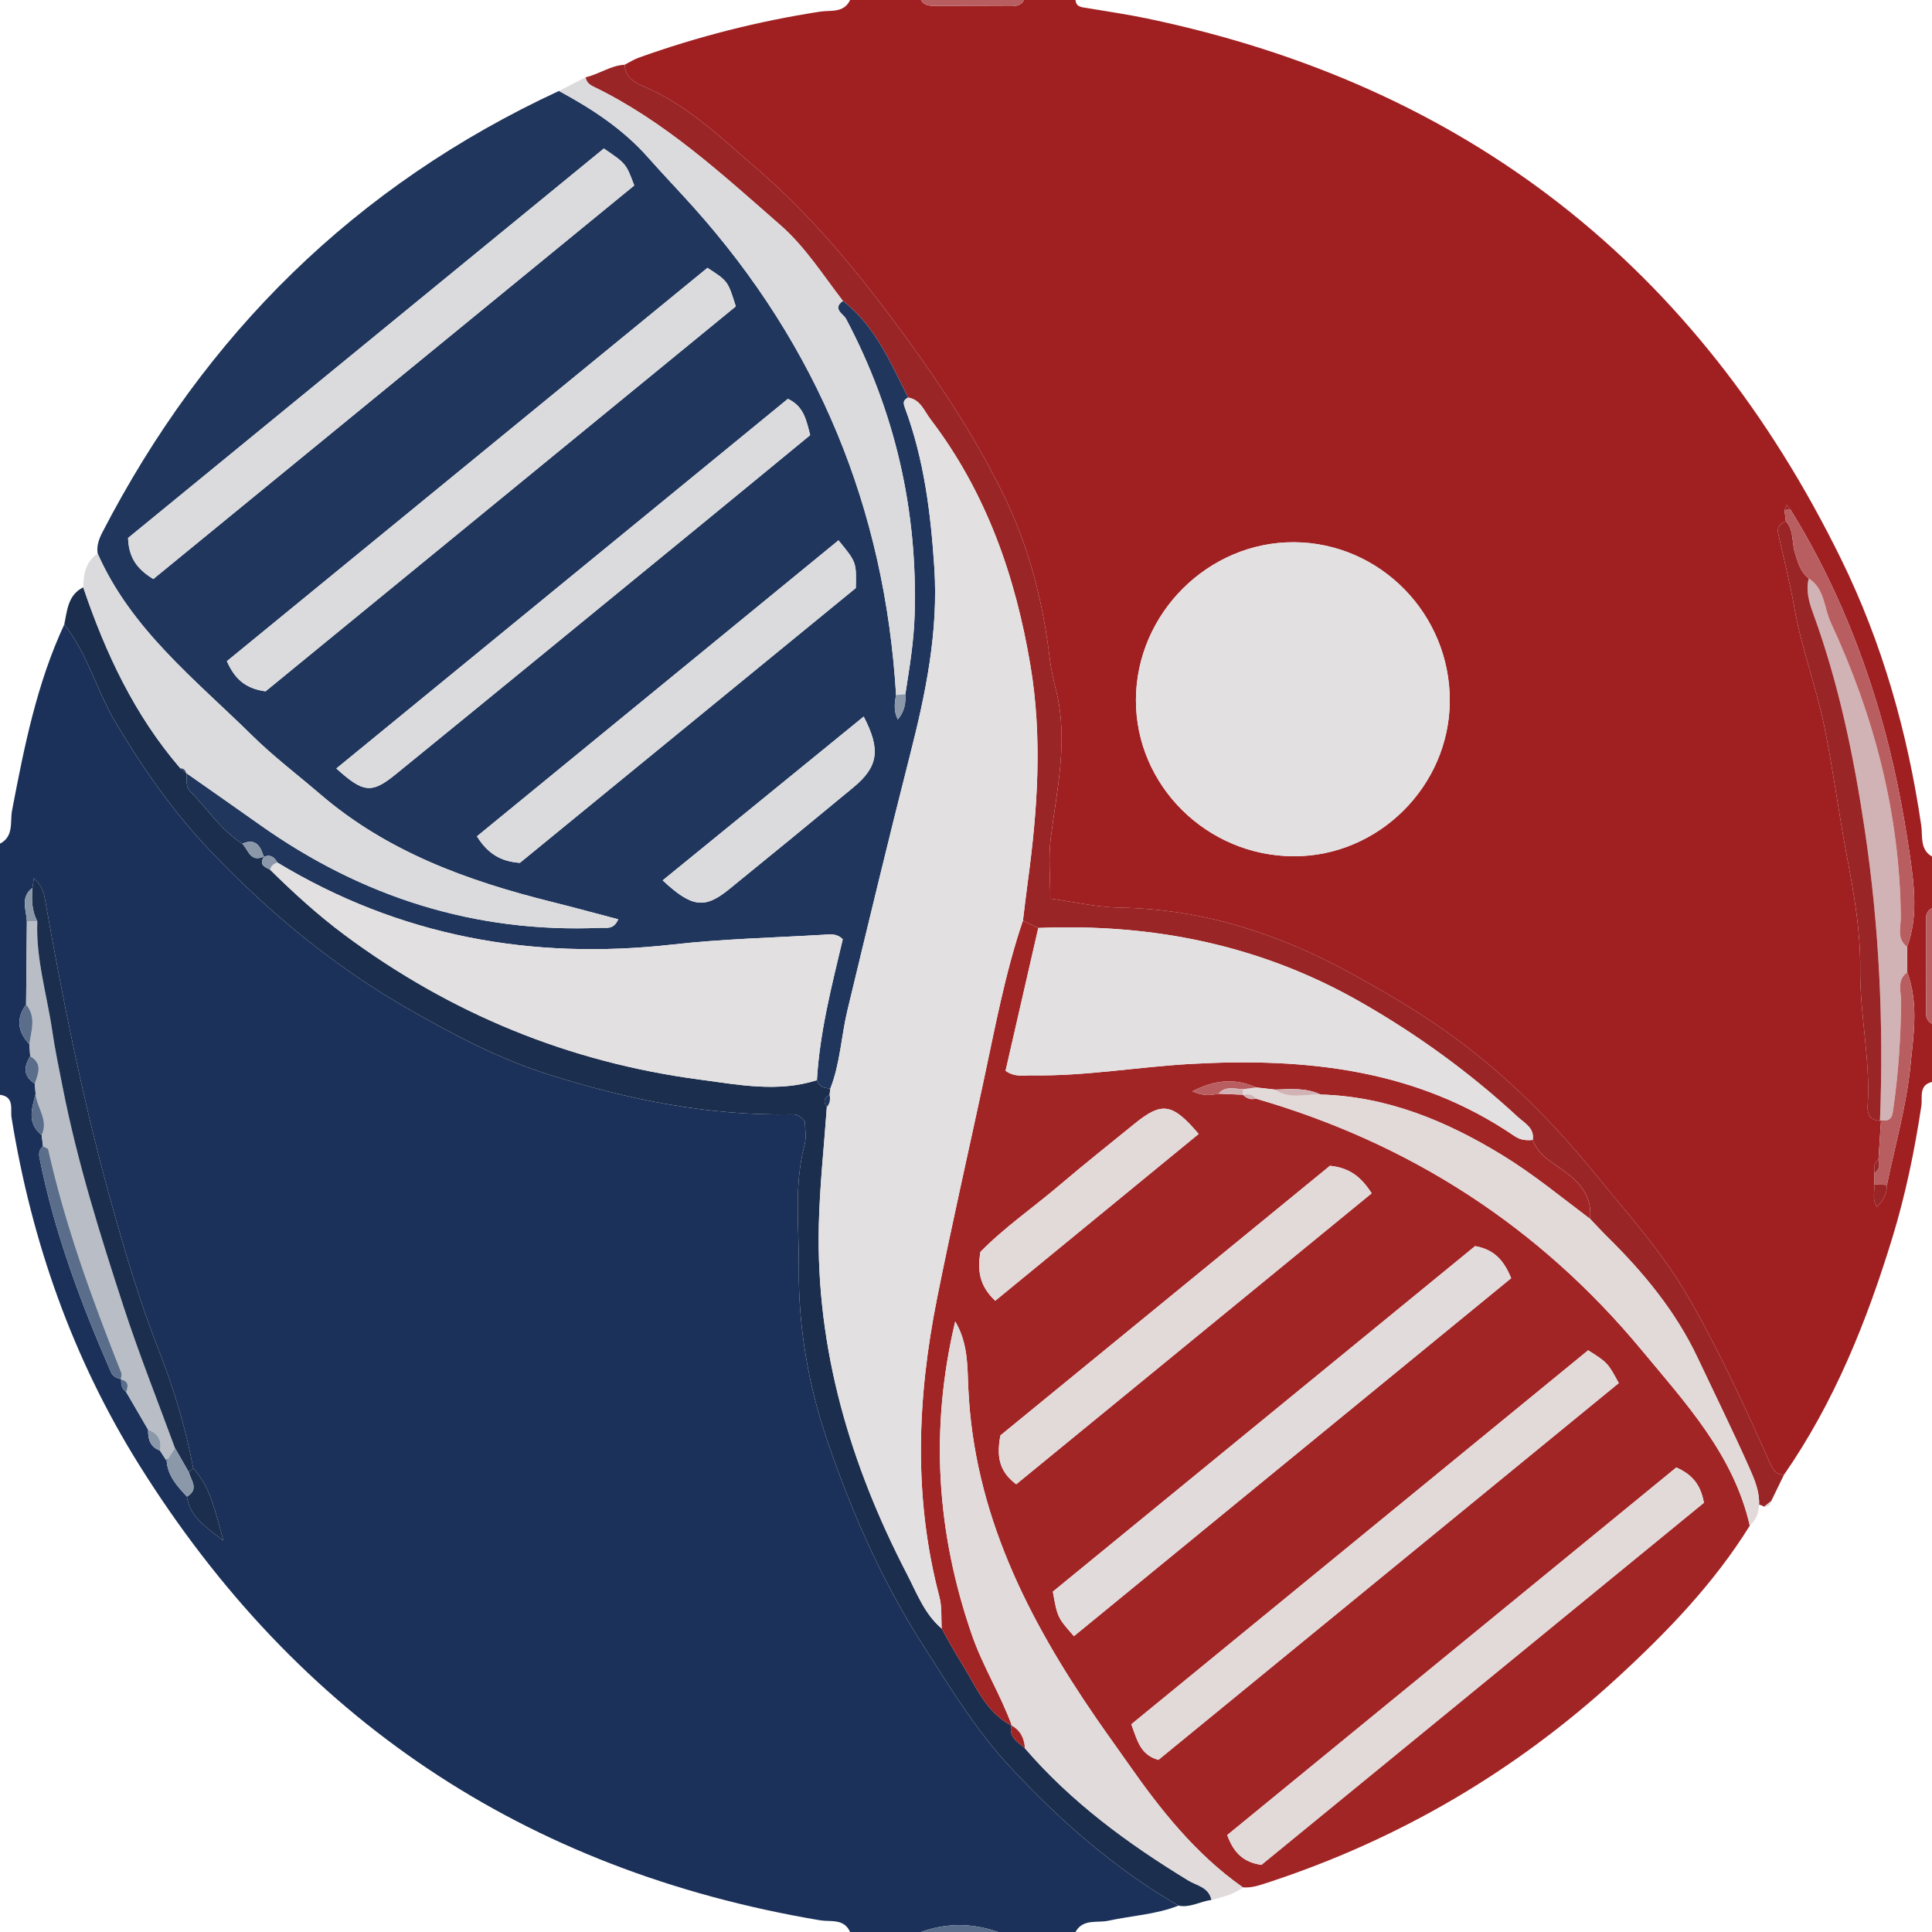<?xml version="1.0" encoding="iso-8859-1"?>
<!-- Generator: Adobe Illustrator 27.0.0, SVG Export Plug-In . SVG Version: 6.00 Build 0)  -->
<svg version="1.1" id="Layer_1" xmlns="http://www.w3.org/2000/svg" xmlns:xlink="http://www.w3.org/1999/xlink" x="0px" y="0px"
	 viewBox="0 0 300 300" style="enable-background:new 0 0 300 300;" xml:space="preserve">
<g>
	<path style="fill:#A02022;" d="M300,159c0,3,0,6,0,9c-2.111,0.511-1.457,2.425-1.648,3.691c-1.039,6.91-2.442,13.736-4.48,20.412
		c-3.983,13.042-9.027,25.616-16.859,36.906c-1.109-0.038-1.605-0.556-2.094-1.654c-3.951-8.877-8-17.722-12.878-26.134
		c-3.992-6.884-9.351-12.797-14.346-18.941c-6.703-8.246-14.204-15.735-22.887-21.93c-4.826-3.444-9.94-6.428-15.151-9.28
		c-11.193-6.126-22.953-9.927-35.824-10.131c-3.547-0.056-7.082-0.902-10.744-1.402c0-3.342-0.307-6.364,0.06-9.301
		c0.956-7.657,2.774-15.251,0.848-23.011c-0.396-1.594-0.783-3.205-0.976-4.832c-1.033-8.727-3.148-17.189-6.968-25.092
		c-4.254-8.799-9.592-16.984-15.351-24.88c-6.954-9.533-14.383-18.712-23.352-26.395c-5.106-4.374-9.995-9.162-16.267-12.106
		c-1.584-0.743-3.95-1.31-4.086-3.866c0.723-0.369,1.416-0.823,2.175-1.094c9.166-3.285,18.555-5.673,28.187-7.156
		C128.953,1.555,131.039,2.075,132,0c3.667,0,7.333,0,11,0c0.476,0.829,1.26,0.915,2.109,0.916
		c3.941,0.004,7.883,0.024,11.824,0.044C157.779,0.965,158.568,0.874,159,0c2.667,0,5.333,0,8,0c0.107,1.127,0.99,1.112,1.799,1.249
		c3.118,0.527,6.253,0.98,9.347,1.627c49.598,10.374,85.437,38.508,107.716,83.891c6.417,13.072,10.361,26.991,12.471,41.427
		c0.237,1.621-0.261,3.695,1.667,4.806c0,2.667,0,5.333,0,8c-0.624,0.348-0.931,0.88-0.931,1.593
		c0.003,4.936,0.005,9.871,0.007,14.807C299.076,158.113,299.381,158.646,300,159z M291.69,180.058
		c-0.76,0.528-0.685,1.306-0.622,2.08c-0.007,0.586-0.014,1.171-0.02,1.757c0.08,1.148-0.386,2.373,0.404,3.502
		c1.009-0.993,1.555-2.069,1.546-3.393c1.265-6.126,3.011-12.204,3.641-18.395c0.488-4.801,1.317-9.818-0.478-14.632
		c-0.008-1.32-0.016-2.64-0.024-3.96c1.725-4.646,1.104-9.514,0.438-14.107c-1.081-7.461-2.552-14.908-4.679-22.182
		c-3.26-11.151-7.758-21.759-13.896-31.646c-0.187-0.228-0.373-0.455-0.56-0.683c-0.114,0.278-0.227,0.556-0.341,0.834
		c0.068,0.565,0.136,1.129,0.204,1.694c-0.885,0.326-1.389,0.95-1.187,1.896c0.823,3.845,1.84,7.655,2.51,11.525
		c1.067,6.169,3.309,12.019,4.585,18.154c1.438,6.915,2.312,13.908,3.637,20.83c1.079,5.633,2.062,11.405,2.003,17.104
		c-0.075,7.149,1.62,14.149,1.158,21.28c-0.089,1.377,0.428,2.244,1.912,2.319l0.165-0.1
		C291.953,175.976,291.822,178.017,291.69,180.058z M225.12,108.856c0.059-13.508-10.823-24.594-24.202-24.657
		c-13.3-0.062-24.46,11.049-24.53,24.425c-0.07,13.324,11.01,24.313,24.537,24.337C214.078,132.983,225.062,122.04,225.12,108.856z"
		/>
	<path style="fill:#1B315A;" d="M143,300c-3.667,0-7.333,0-11,0c-0.943-2.147-3.05-1.547-4.665-1.818
		c-45.832-7.716-81.084-31.312-105.695-70.661C11.281,210.958,4.905,192.82,1.79,173.526C1.589,172.281,2.292,170.294,0,170
		c0-13,0-26,0-39c2.195-1.133,1.535-3.391,1.872-5.153c1.886-9.861,3.831-19.692,8.106-28.878c3.648,4.567,5.037,10.31,7.999,15.273
		c4.262,7.141,8.967,13.888,14.69,19.894c9.062,9.511,19.099,17.848,30.522,24.406c7.008,4.023,14.189,7.838,21.885,10.276
		c12.295,3.896,24.888,6.471,37.904,6.215c0.687-0.014,1.302,0.198,2.004,1.138c0,0.953,0.28,2.346-0.047,3.578
		c-1.697,6.392-0.836,12.891-0.891,19.335c-0.078,9.131,1.507,18.102,4.439,26.701c3.798,11.138,8.566,21.928,14.945,31.849
		c4.102,6.379,8.041,12.925,13.242,18.545c7.797,8.426,16.341,15.943,26.319,21.725c-3.501,1.388-7.259,1.549-10.882,2.344
		c-1.728,0.379-3.946-0.357-5.108,1.752c-4,0-8,0-12,0C151,298.602,147,298.549,143,300z M25.874,226.633
		c0.073,2.456,1.617,4.106,3.154,5.761c0.463,3.137,2.828,4.636,5.662,6.839c-1.272-4.477-1.963-8.27-4.685-11.238
		c-1.188-6.316-3.058-12.492-5.385-18.415c-2.951-7.511-5.231-15.244-7.377-22.937c-4.311-15.46-7.472-31.232-10.27-47.054
		c-0.208-1.176-0.579-2.21-1.722-3.221c-0.118,0.836-0.164,1.163-0.209,1.489c-1.94,1.464-0.95,3.415-0.868,5.215
		c-0.04,4.302-0.081,8.604-0.121,12.906c-1.612,2.209-1.288,4.257,0.514,6.183c0.041,0.617,0.081,1.235,0.122,1.852
		c-1.015,1.631-1.093,3.105,0.718,4.259c0.041,0.532,0.083,1.063,0.124,1.595c-0.6,2.264-1.373,4.553,0.943,6.386
		c0.069,0.587,0.139,1.174,0.208,1.761c-0.606,0.461-0.68,1.111-0.548,1.777c2.3,11.554,6.407,22.507,11.091,33.266
		c0.285,0.654,0.873,0.959,1.557,1.085l0.042,0.069c-0.052,0.768,0.102,1.455,0.768,1.939c1.136,1.948,2.272,3.897,3.408,5.845
		c-0.039,1.452,0.301,2.689,1.84,3.246c0.333,0.516,0.666,1.031,0.999,1.547L25.874,226.633z"/>
	<path style="fill:#B95E60;" d="M300,159c-0.619-0.354-0.924-0.887-0.924-1.6c-0.001-4.936-0.004-9.871-0.007-14.807
		c0-0.713,0.308-1.245,0.931-1.593C300,147,300,153,300,159z"/>
	<path style="fill:#B95E60;" d="M159,0c-0.432,0.874-1.221,0.965-2.067,0.961c-3.941-0.021-7.883-0.04-11.824-0.044
		C144.26,0.915,143.476,0.829,143,0C148.333,0,153.667,0,159,0z"/>
	<path style="fill:#5A6D8A;" d="M143,300c4-1.451,8-1.398,12,0C151,300,147,300,143,300z"/>
	<path style="fill:#E3E0E1;" d="M225.12,108.856c-0.058,13.184-11.042,24.127-24.195,24.104
		c-13.528-0.023-24.608-11.013-24.537-24.337c0.071-13.376,11.23-24.487,24.53-24.425C214.297,84.261,225.179,95.348,225.12,108.856
		z"/>
	<path style="fill:#9A2526;" d="M90.937,11.998c2.079-0.464,3.868-1.832,6.059-1.947c0.135,2.556,2.502,3.123,4.086,3.866
		c6.272,2.944,11.161,7.732,16.267,12.106c8.969,7.683,16.398,16.862,23.352,26.395c5.76,7.896,11.097,16.081,15.351,24.88
		c3.821,7.903,5.935,16.365,6.968,25.092c0.193,1.627,0.58,3.238,0.976,4.832c1.926,7.76,0.108,15.354-0.848,23.011
		c-0.367,2.937-0.06,5.959-0.06,9.301c3.663,0.5,7.197,1.346,10.744,1.402c12.871,0.205,24.631,4.006,35.824,10.131
		c5.212,2.852,10.325,5.837,15.151,9.28c8.683,6.196,16.184,13.685,22.887,21.93c4.994,6.144,10.353,12.057,14.346,18.941
		c4.878,8.412,8.927,17.257,12.878,26.134c0.489,1.098,0.985,1.617,2.094,1.654c-0.662,1.363-1.324,2.725-1.986,4.088
		c-0.366,0.29-0.732,0.579-1.098,0.869c-0.242-0.154-0.503-0.261-0.783-0.321c0.087-2.067-0.726-3.957-1.518-5.738
		c-2.564-5.762-5.356-11.423-8.051-17.127c-3.386-7.165-8.346-13.152-13.938-18.672c-0.937-0.925-1.826-1.897-2.738-2.847
		c0.433-4.241-2.501-6.426-5.427-8.41c-1.542-1.046-2.835-2.09-3.476-3.845c0.287-1.867-1.249-2.58-2.306-3.557
		c-7.488-6.921-15.664-12.859-24.546-17.917c-15.529-8.843-32.242-12.153-49.918-11.435c-0.796-0.383-1.591-0.766-2.387-1.149
		c0.245-1.969,0.47-3.94,0.738-5.906c1.526-11.208,2.316-22.395,0.43-33.676c-2.333-13.954-6.887-26.941-15.544-38.294
		c-0.978-1.283-1.532-3.018-3.448-3.337c-2.743-5.429-5.1-11.118-10.127-15.004c-3.122-4.035-5.838-8.386-9.742-11.798
		c-9.092-7.948-17.979-16.155-29.009-21.484C91.547,13.163,91.017,12.745,90.937,11.998z"/>
	<path style="fill:#D2B3B5;" d="M296.137,147.017c0.008,1.32,0.016,2.64,0.024,3.96c-1.699,1.234-0.93,3.067-0.951,4.596
		c-0.073,5.463-0.404,10.895-1.18,16.304c-0.173,1.209-0.192,2.411-1.945,2.058l-0.165,0.1c0.594-15.106-0.114-30.125-2.35-45.103
		c-1.711-11.465-4.031-22.734-8.01-33.642c-0.63-1.728-1.189-3.553-0.701-5.466c2.498,1.594,2.353,4.554,3.423,6.856
		c6.737,14.492,10.713,29.671,10.874,45.752C295.173,143.978,294.467,145.783,296.137,147.017z"/>
	<path style="fill:#9A2526;" d="M280.86,89.824c-0.488,1.913,0.07,3.738,0.701,5.466c3.979,10.907,6.299,22.177,8.01,33.642
		c2.236,14.978,2.943,29.997,2.35,45.103c-1.484-0.075-2.001-0.942-1.912-2.319c0.462-7.13-1.233-14.131-1.158-21.28
		c0.06-5.699-0.924-11.471-2.003-17.104c-1.326-6.923-2.199-13.915-3.637-20.83c-1.276-6.135-3.517-11.985-4.585-18.154
		c-0.67-3.87-1.686-7.68-2.51-11.525c-0.203-0.946,0.302-1.569,1.187-1.896c1.279,1.387,0.91,3.29,1.419,4.918
		C279.202,87.38,279.556,88.804,280.86,89.824z"/>
	<path style="fill:#B95E60;" d="M280.86,89.824c-1.304-1.02-1.658-2.444-2.138-3.979c-0.509-1.628-0.141-3.531-1.419-4.918
		c-0.068-0.565-0.136-1.129-0.204-1.694c0.292-0.1,0.593-0.15,0.901-0.151c6.138,9.887,10.636,20.495,13.896,31.646
		c2.127,7.274,3.597,14.721,4.679,22.182c0.666,4.594,1.287,9.461-0.438,14.107c-1.67-1.234-0.964-3.039-0.979-4.585
		c-0.161-16.081-4.137-31.26-10.874-45.752C283.213,94.378,283.358,91.418,280.86,89.824z"/>
	<path style="fill:#B95E60;" d="M292.085,173.934c1.753,0.353,1.771-0.849,1.945-2.058c0.776-5.409,1.107-10.84,1.18-16.304
		c0.02-1.529-0.749-3.362,0.951-4.596c1.795,4.814,0.966,9.832,0.478,14.632c-0.63,6.191-2.376,12.268-3.641,18.395
		c-0.65-0.036-1.3-0.072-1.95-0.109c0.007-0.586,0.014-1.171,0.02-1.757c0.782-0.522,0.83-1.263,0.622-2.08
		C291.822,178.017,291.953,175.976,292.085,173.934z"/>
	<path style="fill:#9A2526;" d="M291.047,183.895c0.65,0.036,1.3,0.072,1.951,0.109c0.009,1.324-0.538,2.4-1.547,3.393
		C290.661,186.269,291.127,185.044,291.047,183.895z"/>
	<path style="fill:#9A2526;" d="M291.69,180.058c0.208,0.818,0.159,1.559-0.622,2.08C291.005,181.364,290.93,180.586,291.69,180.058
		z"/>
	<path style="fill:#9A2526;" d="M278,79.082c-0.309,0.001-0.609,0.052-0.901,0.151c0.114-0.278,0.227-0.556,0.341-0.834
		C277.627,78.627,277.814,78.854,278,79.082z"/>
	<path style="fill:#1C2E4D;" d="M9.978,96.969c0.466-2.188,0.549-4.572,2.949-5.771c3.459,10.211,7.966,19.86,15.083,28.109
		c0.301,0.243,0.602,0.487,0.903,0.73c0,0,0.051,0.03,0.051,0.03c0.053,0.971-0.167,2.075,0.571,2.817
		c2.694,2.711,4.769,6.04,8.088,8.126c0.943,0.943,1.24,2.96,3.327,2.002l0.036,0.035c-0.822,1.22,0.135,1.584,0.966,2.009
		c3.664,3.607,7.459,7.075,11.588,10.14c16.429,12.201,34.816,19.756,55.08,22.435c6.001,0.793,12.15,2.042,18.231,0.096
		c0.313,1.055,1.154,1.253,2.094,1.288c-0.043,0.333-0.085,0.665-0.128,0.998c-0.895,0.452-0.996,1.084-0.423,1.868
		c-0.431,6.143-1.112,12.28-1.248,18.429c-0.428,19.268,4.899,37.144,13.684,54.097c1.538,2.968,2.72,6.216,5.402,8.477
		c0.99,1.814,2.018,3.68,3.081,5.369c2.194,3.488,3.766,7.669,7.818,9.722l-0.077-0.049c-0.46,1.863,1.021,2.581,2.089,3.543
		c7.212,8.372,15.984,14.805,25.355,20.517c1.33,0.811,3.242,1.052,3.615,3.043c-1.724,0.188-3.299,1.258-5.121,0.874
		c-9.978-5.782-18.521-13.299-26.319-21.725c-5.201-5.62-9.14-12.166-13.242-18.545c-6.38-9.921-11.148-20.71-14.945-31.849
		c-2.932-8.6-4.517-17.571-4.439-26.701c0.055-6.444-0.806-12.943,0.891-19.335c0.327-1.232,0.047-2.626,0.047-3.578
		c-0.702-0.94-1.316-1.152-2.004-1.138c-13.016,0.257-25.609-2.319-37.904-6.215c-7.696-2.439-14.877-6.254-21.885-10.276
		c-11.424-6.557-21.46-14.894-30.522-24.406c-5.723-6.006-10.428-12.753-14.69-19.894C15.015,107.279,13.626,101.536,9.978,96.969z"
		/>
	<path style="fill:#B9BEC6;" d="M5.531,169.868c-0.041-0.532-0.083-1.063-0.124-1.595c0.516-1.547,1.267-3.134-0.718-4.259
		c-0.041-0.617-0.081-1.235-0.122-1.852c0.272-2.098,1.122-4.244-0.514-6.183c0.04-4.302,0.081-8.604,0.121-12.906
		c0.539,0,1.078,0.001,1.616,0.001c-0.237,5.813,1.498,11.36,2.327,17.028c0.433,2.956,1.054,5.885,1.63,8.819
		c2.279,11.6,5.813,22.862,9.469,34.073c2.4,7.361,5.278,14.566,7.942,21.84c-0.369,0.585-0.738,1.17-1.107,1.756
		c0,0-0.212,0.199-0.212,0.199c-0.333-0.516-0.666-1.031-0.999-1.547c0.332-1.618-0.319-2.679-1.84-3.246
		c-1.136-1.948-2.272-3.897-3.408-5.845c0.309-0.87,0.444-1.671-0.768-1.939l-0.042-0.069c0.025-0.326,0.166-0.698,0.058-0.972
		c-4.487-11.33-8.681-22.754-11.352-34.68c-0.047-0.209-0.527-0.32-0.805-0.477c-0.069-0.587-0.139-1.174-0.208-1.761
		C7.591,173.914,5.722,172.015,5.531,169.868z"/>
	<path style="fill:#1C2E4D;" d="M27.16,224.835c-2.664-7.275-5.542-14.48-7.942-21.84c-3.656-11.211-7.19-22.473-9.469-34.073
		c-0.576-2.933-1.198-5.863-1.63-8.819c-0.83-5.668-2.564-11.214-2.327-17.028c-0.865-1.651-0.904-3.42-0.749-5.217
		c0.046-0.326,0.092-0.652,0.209-1.489c1.143,1.011,1.514,2.045,1.722,3.221c2.798,15.822,5.959,31.594,10.27,47.054
		c2.145,7.694,4.425,15.426,7.377,22.937c2.327,5.923,4.197,12.099,5.385,18.415c-0.235,0.192-0.47,0.383-0.704,0.575
		C28.587,227.326,27.873,226.08,27.16,224.835z"/>
	<path style="fill:#5A6D8A;" d="M6.683,178.015c0.278,0.157,0.759,0.268,0.805,0.477c2.672,11.926,6.866,23.35,11.352,34.68
		c0.108,0.273-0.033,0.646-0.058,0.972c-0.684-0.126-1.272-0.431-1.557-1.085c-4.683-10.76-8.79-21.713-11.091-33.266
		C6.002,179.126,6.076,178.477,6.683,178.015z"/>
	<path style="fill:#1C2E4D;" d="M30.005,227.996c2.722,2.967,3.413,6.761,4.685,11.238c-2.834-2.204-5.199-3.703-5.662-6.839
		c1.937-1.142,0.625-2.517,0.273-3.823C29.535,228.38,29.77,228.188,30.005,227.996z"/>
	<path style="fill:#8A98AA;" d="M29.3,228.571c0.351,1.306,1.664,2.681-0.273,3.823c-1.537-1.655-3.08-3.305-3.154-5.761
		l0.179-0.043c0.369-0.585,0.738-1.17,1.107-1.756C27.873,226.08,28.587,227.326,29.3,228.571z"/>
	<path style="fill:#5A6D8A;" d="M4.053,155.979c1.636,1.939,0.786,4.085,0.514,6.183C2.765,160.237,2.441,158.188,4.053,155.979z"/>
	<path style="fill:#5A6D8A;" d="M5.531,169.868c0.191,2.147,2.06,4.046,0.943,6.386C4.158,174.421,4.931,172.132,5.531,169.868z"/>
	<path style="fill:#5A6D8A;" d="M4.689,164.014c1.986,1.125,1.234,2.712,0.718,4.259C3.596,167.119,3.674,165.645,4.689,164.014z"/>
	<path style="fill:#8A98AA;" d="M5.042,137.858c-0.156,1.797-0.116,3.566,0.749,5.217c-0.539,0-1.078-0.001-1.616-0.001
		C4.092,141.273,3.102,139.322,5.042,137.858z"/>
	<path style="fill:#8A98AA;" d="M23.001,221.997c1.521,0.567,2.172,1.628,1.84,3.246C23.301,224.686,22.962,223.448,23.001,221.997z
		"/>
	<path style="fill:#5A6D8A;" d="M18.824,214.212c1.212,0.268,1.077,1.069,0.768,1.939C18.926,215.667,18.773,214.98,18.824,214.212z
		"/>
	<polygon style="fill:#1C2E4D;" points="26.053,226.591 25.874,226.633 25.84,226.79 	"/>
	<path style="fill:#A22526;" d="M157.128,267.976c-4.052-2.053-5.623-6.235-7.818-9.722c-1.063-1.689-2.091-3.554-3.081-5.369
		c-0.106-1.643,0.053-3.357-0.359-4.92c-4.067-15.44-3.466-30.841-0.362-46.377c2.243-11.227,4.784-22.381,7.189-33.569
		c1.81-8.421,3.362-16.893,6.141-25.072c0.796,0.383,1.591,0.766,2.387,1.149c-1.699,7.417-3.399,14.835-5.081,22.177
		c1.434,1.03,2.796,0.687,4.094,0.709c8.33,0.141,16.544-1.337,24.835-1.788c17.766-0.965,34.882,0.828,50.088,11.204
		c0.905,0.618,1.822,0.718,2.833,0.606c0.641,1.755,1.934,2.799,3.476,3.845c2.926,1.985,5.861,4.169,5.427,8.41
		c-4.468-3.366-8.795-6.932-13.577-9.86c-8.684-5.316-17.877-9.144-28.244-9.439c-2.273-1.07-4.684-0.86-7.083-0.77
		c-0.98-0.111-1.96-0.221-2.94-0.332c-3.26-1.46-6.403-1.211-9.906,0.604c1.612,0.728,2.825,0.643,4.056,0.367
		c1.265,0.054,2.531,0.108,3.796,0.162l0.01,0.003c0.554,0.558,1.193,0.831,1.985,0.592c23.958,6.927,44.028,19.881,59.945,39.078
		c6.851,8.262,14.275,16.258,16.769,27.239c-5.58,8.994-12.859,16.53-20.588,23.63c-15.783,14.5-33.874,25.115-54.263,31.794
		c-1.283,0.42-2.511,0.857-3.874,0.737c-7.324-5.148-12.775-12.027-17.838-19.269c-1.619-2.317-3.284-4.602-4.888-6.929
		c-10.705-15.539-19.04-31.98-19.903-51.359c-0.152-3.411-0.041-6.966-2.03-10.31c-3.951,16.627-2.918,32.761,2.607,48.708
		C152.624,258.781,155.39,263.145,157.128,267.976z M166.757,254.063c22.831-18.692,45.412-37.18,67.895-55.588
		c-1.172-2.849-2.681-4.45-5.596-4.981c-21.806,17.843-43.782,35.825-65.57,53.654C164.208,251.155,164.208,251.155,166.757,254.063
		z M246.607,209.673c-23.753,19.445-47.376,38.784-70.934,58.069c0.949,2.615,1.428,4.748,4.204,5.531
		c23.826-19.501,47.702-39.044,71.482-58.507C249.643,211.604,249.643,211.604,246.607,209.673z M260.299,227.866
		c-23.237,19.02-46.568,38.118-69.737,57.082c1.076,2.92,2.629,4.217,5.305,4.631c22.852-18.7,45.855-37.524,68.714-56.229
		C264.084,230.572,262.814,228.995,260.299,227.866z M157.796,230.477c18.545-15.18,36.882-30.19,55.195-45.181
		c-1.687-2.621-3.467-3.958-6.475-4.272c-16.988,13.899-34.215,27.993-51.179,41.872
		C154.798,225.972,154.984,228.351,157.796,230.477z M154.541,201.979c10.634-8.719,21.106-17.307,31.583-25.898
		c-4.091-4.825-5.714-5.033-9.988-1.555c-3.858,3.14-7.76,6.228-11.545,9.453c-4.145,3.531-8.659,6.639-12.354,10.416
		C151.786,197.234,152.018,199.605,154.541,201.979z"/>
	<path style="fill:#E1DBDB;" d="M157.128,267.976c-1.739-4.831-4.505-9.195-6.194-14.069c-5.525-15.947-6.558-32.08-2.607-48.708
		c1.989,3.343,1.878,6.899,2.03,10.31c0.863,19.379,9.199,35.82,19.903,51.359c1.603,2.327,3.268,4.612,4.888,6.929
		c5.062,7.242,10.514,14.122,17.838,19.269c-1.421,1.163-3.185,1.473-4.876,1.965c-0.373-1.991-2.285-2.232-3.615-3.043
		c-9.37-5.712-18.143-12.145-25.355-20.517c-0.098-1.534-0.686-2.779-2.089-3.543L157.128,267.976z"/>
	<path style="fill:#E2D9D9;" d="M205.078,169.962c10.367,0.295,19.56,4.123,28.244,9.439c4.783,2.928,9.109,6.494,13.577,9.86
		c0.911,0.95,1.801,1.923,2.738,2.847c5.591,5.519,10.551,11.506,13.938,18.672c2.696,5.704,5.488,11.365,8.051,17.127
		c0.792,1.78,1.605,3.671,1.518,5.738c-0.014,1.291-0.495,2.376-1.434,3.26c-2.494-10.982-9.918-18.977-16.769-27.239
		c-15.918-19.197-35.987-32.152-59.945-39.078c-0.506-0.719-1.227-0.717-1.985-0.592l-0.01-0.003
		c-0.004-0.289,0.01-0.578,0.044-0.865c0.67-0.089,1.34-0.179,2.009-0.268c0.98,0.111,1.96,0.221,2.94,0.332
		C200.211,170.783,202.701,169.849,205.078,169.962z"/>
	<path style="fill:#E2D9D9;" d="M273.928,233.966c0.366-0.29,0.732-0.579,1.098-0.869
		C274.897,233.687,274.55,233.999,273.928,233.966z"/>
	<path style="fill:#20365D;" d="M128.943,169.016c-0.94-0.035-1.78-0.234-2.094-1.288c0.438-7.494,2.322-14.735,4.015-21.88
		c-0.969-0.973-2.02-0.756-2.976-0.7c-7.808,0.459-15.65,0.64-23.413,1.514c-21.902,2.466-42.432-1.269-61.405-12.725
		c-0.461-0.844-1.08-1.318-2.085-0.891l-0.036-0.035c-0.505-1.672-1.277-2.898-3.327-2.002c-3.319-2.086-5.395-5.415-8.088-8.126
		c-0.738-0.742-0.518-1.847-0.571-2.817c3.796,2.667,7.601,5.32,11.386,8.003c15.862,11.247,33.434,16.839,52.944,16.001
		c0.879-0.038,1.979,0.334,2.711-1.322c-3.528-0.926-6.956-1.863-10.404-2.723c-13.027-3.249-25.462-7.757-35.848-16.677
		c-3.533-3.034-7.27-5.861-10.58-9.122c-8.837-8.704-18.805-16.481-24.011-28.278c-0.184-1.205,0.208-2.263,0.753-3.318
		c15.932-30.8,39.326-53.876,70.881-68.51c5.126,2.77,9.954,5.928,13.857,10.348c2.308,2.614,4.729,5.128,7.055,7.726
		c19.312,21.574,29.696,46.858,31.436,75.728c-0.236,1.255-0.394,2.504,0.263,3.801c1.013-1.175,1.272-2.499,1.177-3.934
		c0.638-4.091,1.319-8.168,1.442-12.33c0.479-16.261-3.041-31.566-10.652-45.955c-0.384-0.726-2.202-1.559-0.486-2.778
		c5.027,3.887,7.384,9.576,10.127,15.004c-0.656,0.341-0.835,0.684-0.524,1.518c2.994,8.024,4.041,16.409,4.593,24.901
		c0.646,9.943-1.332,19.498-3.765,29.043c-3.363,13.193-6.538,26.435-9.725,39.672C130.623,160.897,130.472,165.107,128.943,169.016
		z M41.231,107.352c24.183-19.796,48.696-39.862,73.022-59.775c-1.225-3.927-1.225-3.927-4.401-5.986
		C85.045,61.896,60.138,82.282,35.228,102.67C36.449,105.362,38.005,106.9,41.231,107.352z M93.763,23.061
		C68.954,43.37,44.297,63.554,19.888,83.535c0.102,3.188,1.514,4.894,3.92,6.376c24.876-20.357,49.811-40.761,74.675-61.109
		C97.215,25.409,97.215,25.409,93.763,23.061z M52.229,119.328c4.171,3.778,5.46,3.959,9.198,0.917
		c15.98-13.003,31.914-26.063,47.859-39.109c5.517-4.514,11.018-9.049,16.519-13.568c-0.609-2.345-0.98-4.464-3.461-5.636
		C98.99,81.049,75.634,100.169,52.229,119.328z M130.198,83.903c-18.834,15.419-37.45,30.659-56.141,45.96
		c1.647,2.631,3.609,3.898,6.671,4.119c17.319-14.168,34.81-28.477,52.16-42.671C132.987,87.297,132.987,87.297,130.198,83.903z
		 M102.898,136.704c4.524,4.221,6.529,4.453,10.287,1.401c6.461-5.246,12.9-10.519,19.31-15.828
		c3.865-3.201,4.316-5.823,1.618-11.007C123.736,119.726,113.466,128.094,102.898,136.704z"/>
	<path style="fill:#DBDBDD;" d="M15.161,85.951c5.206,11.797,15.174,19.573,24.011,28.278c3.31,3.26,7.046,6.087,10.58,9.122
		c10.387,8.92,22.822,13.428,35.848,16.677c3.448,0.86,6.876,1.798,10.404,2.723c-0.732,1.656-1.831,1.284-2.711,1.322
		c-19.51,0.838-37.081-4.754-52.944-16.001c-3.784-2.683-7.59-5.336-11.386-8.003l-0.051-0.03c-0.143-0.439-0.403-0.732-0.903-0.73
		c-7.117-8.248-11.624-17.898-15.083-28.109C12.946,89.14,13.311,87.229,15.161,85.951z"/>
	<path style="fill:#DBDBDD;" d="M139.144,107.925c-1.741-28.87-12.124-54.154-31.436-75.728c-2.326-2.598-4.747-5.112-7.055-7.726
		c-3.903-4.42-8.731-7.578-13.857-10.348c1.38-0.708,2.761-1.416,4.141-2.125c0.081,0.747,0.61,1.165,1.2,1.45
		c11.029,5.329,19.917,13.536,29.009,21.484c3.904,3.413,6.62,7.763,9.742,11.798c-1.715,1.219,0.102,2.052,0.486,2.778
		c7.61,14.389,11.131,29.694,10.652,45.955c-0.123,4.161-0.803,8.239-1.442,12.33C140.104,107.837,139.624,107.881,139.144,107.925z
		"/>
	<path style="fill:#E3E0E1;" d="M128.943,169.016c1.529-3.909,1.68-8.12,2.65-12.147c3.187-13.237,6.362-26.479,9.725-39.672
		c2.433-9.545,4.411-19.101,3.765-29.043c-0.552-8.492-1.599-16.877-4.593-24.901c-0.311-0.834-0.133-1.177,0.524-1.518
		c1.916,0.319,2.47,2.054,3.448,3.337c8.657,11.353,13.211,24.34,15.544,38.294c1.886,11.281,1.095,22.469-0.43,33.676
		c-0.268,1.966-0.493,3.937-0.738,5.906c-2.779,8.179-4.331,16.651-6.141,25.072c-2.405,11.188-4.945,22.342-7.189,33.569
		c-3.104,15.536-3.705,30.937,0.362,46.377c0.412,1.563,0.253,3.276,0.359,4.92c-2.682-2.261-3.864-5.508-5.402-8.477
		c-8.785-16.953-14.112-34.829-13.684-54.097c0.137-6.149,0.817-12.286,1.248-18.429c0.475-0.547,0.568-1.181,0.423-1.868
		C128.858,169.682,128.9,169.349,128.943,169.016z"/>
	<path style="fill:#E3E0E1;" d="M237.996,177.006c-1.011,0.112-1.928,0.011-2.833-0.606c-15.206-10.376-32.323-12.169-50.088-11.204
		c-8.291,0.45-16.505,1.929-24.835,1.788c-1.299-0.022-2.66,0.322-4.094-0.709c1.682-7.342,3.382-14.76,5.081-22.177
		c17.676-0.718,34.389,2.592,49.918,11.435c8.882,5.058,17.058,10.996,24.546,17.917
		C236.747,174.426,238.283,175.139,237.996,177.006z"/>
	<path style="fill:#E3E0E1;" d="M43.07,133.938c18.974,11.457,39.504,15.192,61.405,12.725c7.763-0.874,15.605-1.056,23.413-1.514
		c0.956-0.056,2.007-0.274,2.976,0.7c-1.693,7.145-3.577,14.385-4.015,21.88c-6.081,1.946-12.23,0.697-18.231-0.096
		c-20.264-2.679-38.65-10.234-55.08-22.435c-4.128-3.066-7.923-6.533-11.588-10.14C42.068,134.428,42.509,134.123,43.07,133.938z"/>
	<path style="fill:#8A98AA;" d="M37.623,131.01c2.049-0.896,2.822,0.331,3.327,2.002C38.862,133.971,38.566,131.954,37.623,131.01z"
		/>
	<path style="fill:#A22526;" d="M157.052,267.927c1.403,0.765,1.991,2.009,2.089,3.543
		C158.073,270.508,156.592,269.79,157.052,267.927z"/>
	<path style="fill:#8A98AA;" d="M43.07,133.938c-0.561,0.184-1.002,0.489-1.119,1.119c-0.831-0.425-1.788-0.79-0.966-2.009
		C41.99,132.62,42.609,133.094,43.07,133.938z"/>
	<path style="fill:#20365D;" d="M128.815,170.014c0.145,0.688,0.052,1.321-0.423,1.868
		C127.819,171.098,127.92,170.466,128.815,170.014z"/>
	<path style="fill:#20365D;" d="M28.01,119.307c0.5-0.002,0.76,0.292,0.903,0.73C28.612,119.794,28.311,119.55,28.01,119.307z"/>
	<path style="fill:#E1DBDB;" d="M166.757,254.063c-2.549-2.908-2.549-2.908-3.271-6.915c21.788-17.829,43.765-35.811,65.57-53.654
		c2.915,0.53,4.424,2.132,5.596,4.981C212.169,216.883,189.588,235.371,166.757,254.063z"/>
	<path style="fill:#E2D9D9;" d="M246.607,209.673c3.036,1.931,3.036,1.931,4.752,5.093c-23.78,19.463-47.656,39.006-71.482,58.507
		c-2.776-0.783-3.255-2.916-4.204-5.531C199.231,248.457,222.854,229.118,246.607,209.673z"/>
	<path style="fill:#E2D9D9;" d="M260.299,227.866c2.516,1.128,3.785,2.706,4.282,5.484c-22.858,18.705-45.862,37.53-68.714,56.229
		c-2.677-0.414-4.23-1.711-5.305-4.631C213.73,265.984,237.062,246.886,260.299,227.866z"/>
	<path style="fill:#E2D9D9;" d="M157.796,230.477c-2.811-2.125-2.998-4.504-2.459-7.581c16.963-13.879,34.191-27.973,51.179-41.872
		c3.008,0.314,4.788,1.651,6.475,4.272C194.678,200.286,176.341,215.297,157.796,230.477z"/>
	<path style="fill:#E2D9D9;" d="M154.541,201.979c-2.523-2.373-2.755-4.745-2.304-7.583c3.695-3.777,8.209-6.885,12.354-10.416
		c3.786-3.225,7.688-6.313,11.545-9.453c4.274-3.479,5.897-3.271,9.988,1.555C175.648,184.672,165.175,193.259,154.541,201.979z"/>
	<path style="fill:#B95E60;" d="M195.055,168.859c-0.67,0.089-1.34,0.179-2.009,0.268c-1.328-0.027-2.749-0.562-3.841,0.703
		c-1.231,0.276-2.445,0.361-4.056-0.367C188.652,167.648,191.795,167.4,195.055,168.859z"/>
	<path style="fill:#D2B3B5;" d="M205.078,169.962c-2.377-0.113-4.867,0.821-7.083-0.77
		C200.394,169.102,202.805,168.892,205.078,169.962z"/>
	<path style="fill:#D2B3B5;" d="M189.205,169.831c1.091-1.266,2.513-0.73,3.841-0.703c-0.034,0.287-0.049,0.576-0.044,0.865
		C191.736,169.939,190.47,169.885,189.205,169.831z"/>
	<path style="fill:#D2B3B5;" d="M193.012,169.995c0.758-0.124,1.479-0.127,1.985,0.592
		C194.205,170.826,193.566,170.554,193.012,169.995z"/>
	<path style="fill:#DBDBDD;" d="M41.231,107.352c-3.226-0.452-4.782-1.991-6.003-4.682c24.91-20.388,49.817-40.774,74.625-61.079
		c3.175,2.059,3.175,2.059,4.401,5.986C89.927,67.49,65.414,87.556,41.231,107.352z"/>
	<path style="fill:#DBDBDD;" d="M93.763,23.061c3.452,2.347,3.452,2.347,4.72,5.74C73.619,49.149,48.685,69.553,23.808,89.911
		c-2.407-1.482-3.819-3.187-3.92-6.376C44.297,63.554,68.954,43.37,93.763,23.061z"/>
	<path style="fill:#DBDBDD;" d="M52.229,119.328c23.405-19.159,46.761-38.279,70.114-57.396c2.482,1.172,2.852,3.291,3.461,5.636
		c-5.501,4.519-11.002,9.054-16.519,13.568c-15.945,13.046-31.879,26.106-47.859,39.109
		C57.689,123.286,56.401,123.106,52.229,119.328z"/>
	<path style="fill:#DBDBDD;" d="M130.198,83.903c2.789,3.393,2.789,3.393,2.69,7.409c-17.35,14.194-34.842,28.503-52.16,42.671
		c-3.062-0.221-5.023-1.488-6.671-4.119C92.747,114.563,111.364,99.322,130.198,83.903z"/>
	<path style="fill:#DBDBDD;" d="M102.898,136.704c10.568-8.61,20.837-16.978,31.215-25.434c2.698,5.184,2.247,7.806-1.618,11.007
		c-6.41,5.309-12.849,10.582-19.31,15.828C109.427,141.157,107.423,140.925,102.898,136.704z"/>
	<path style="fill:#8A98AA;" d="M139.144,107.925c0.48-0.044,0.96-0.088,1.44-0.132c0.095,1.435-0.164,2.759-1.177,3.934
		C138.75,110.429,138.908,109.18,139.144,107.925z"/>
</g>
</svg>
